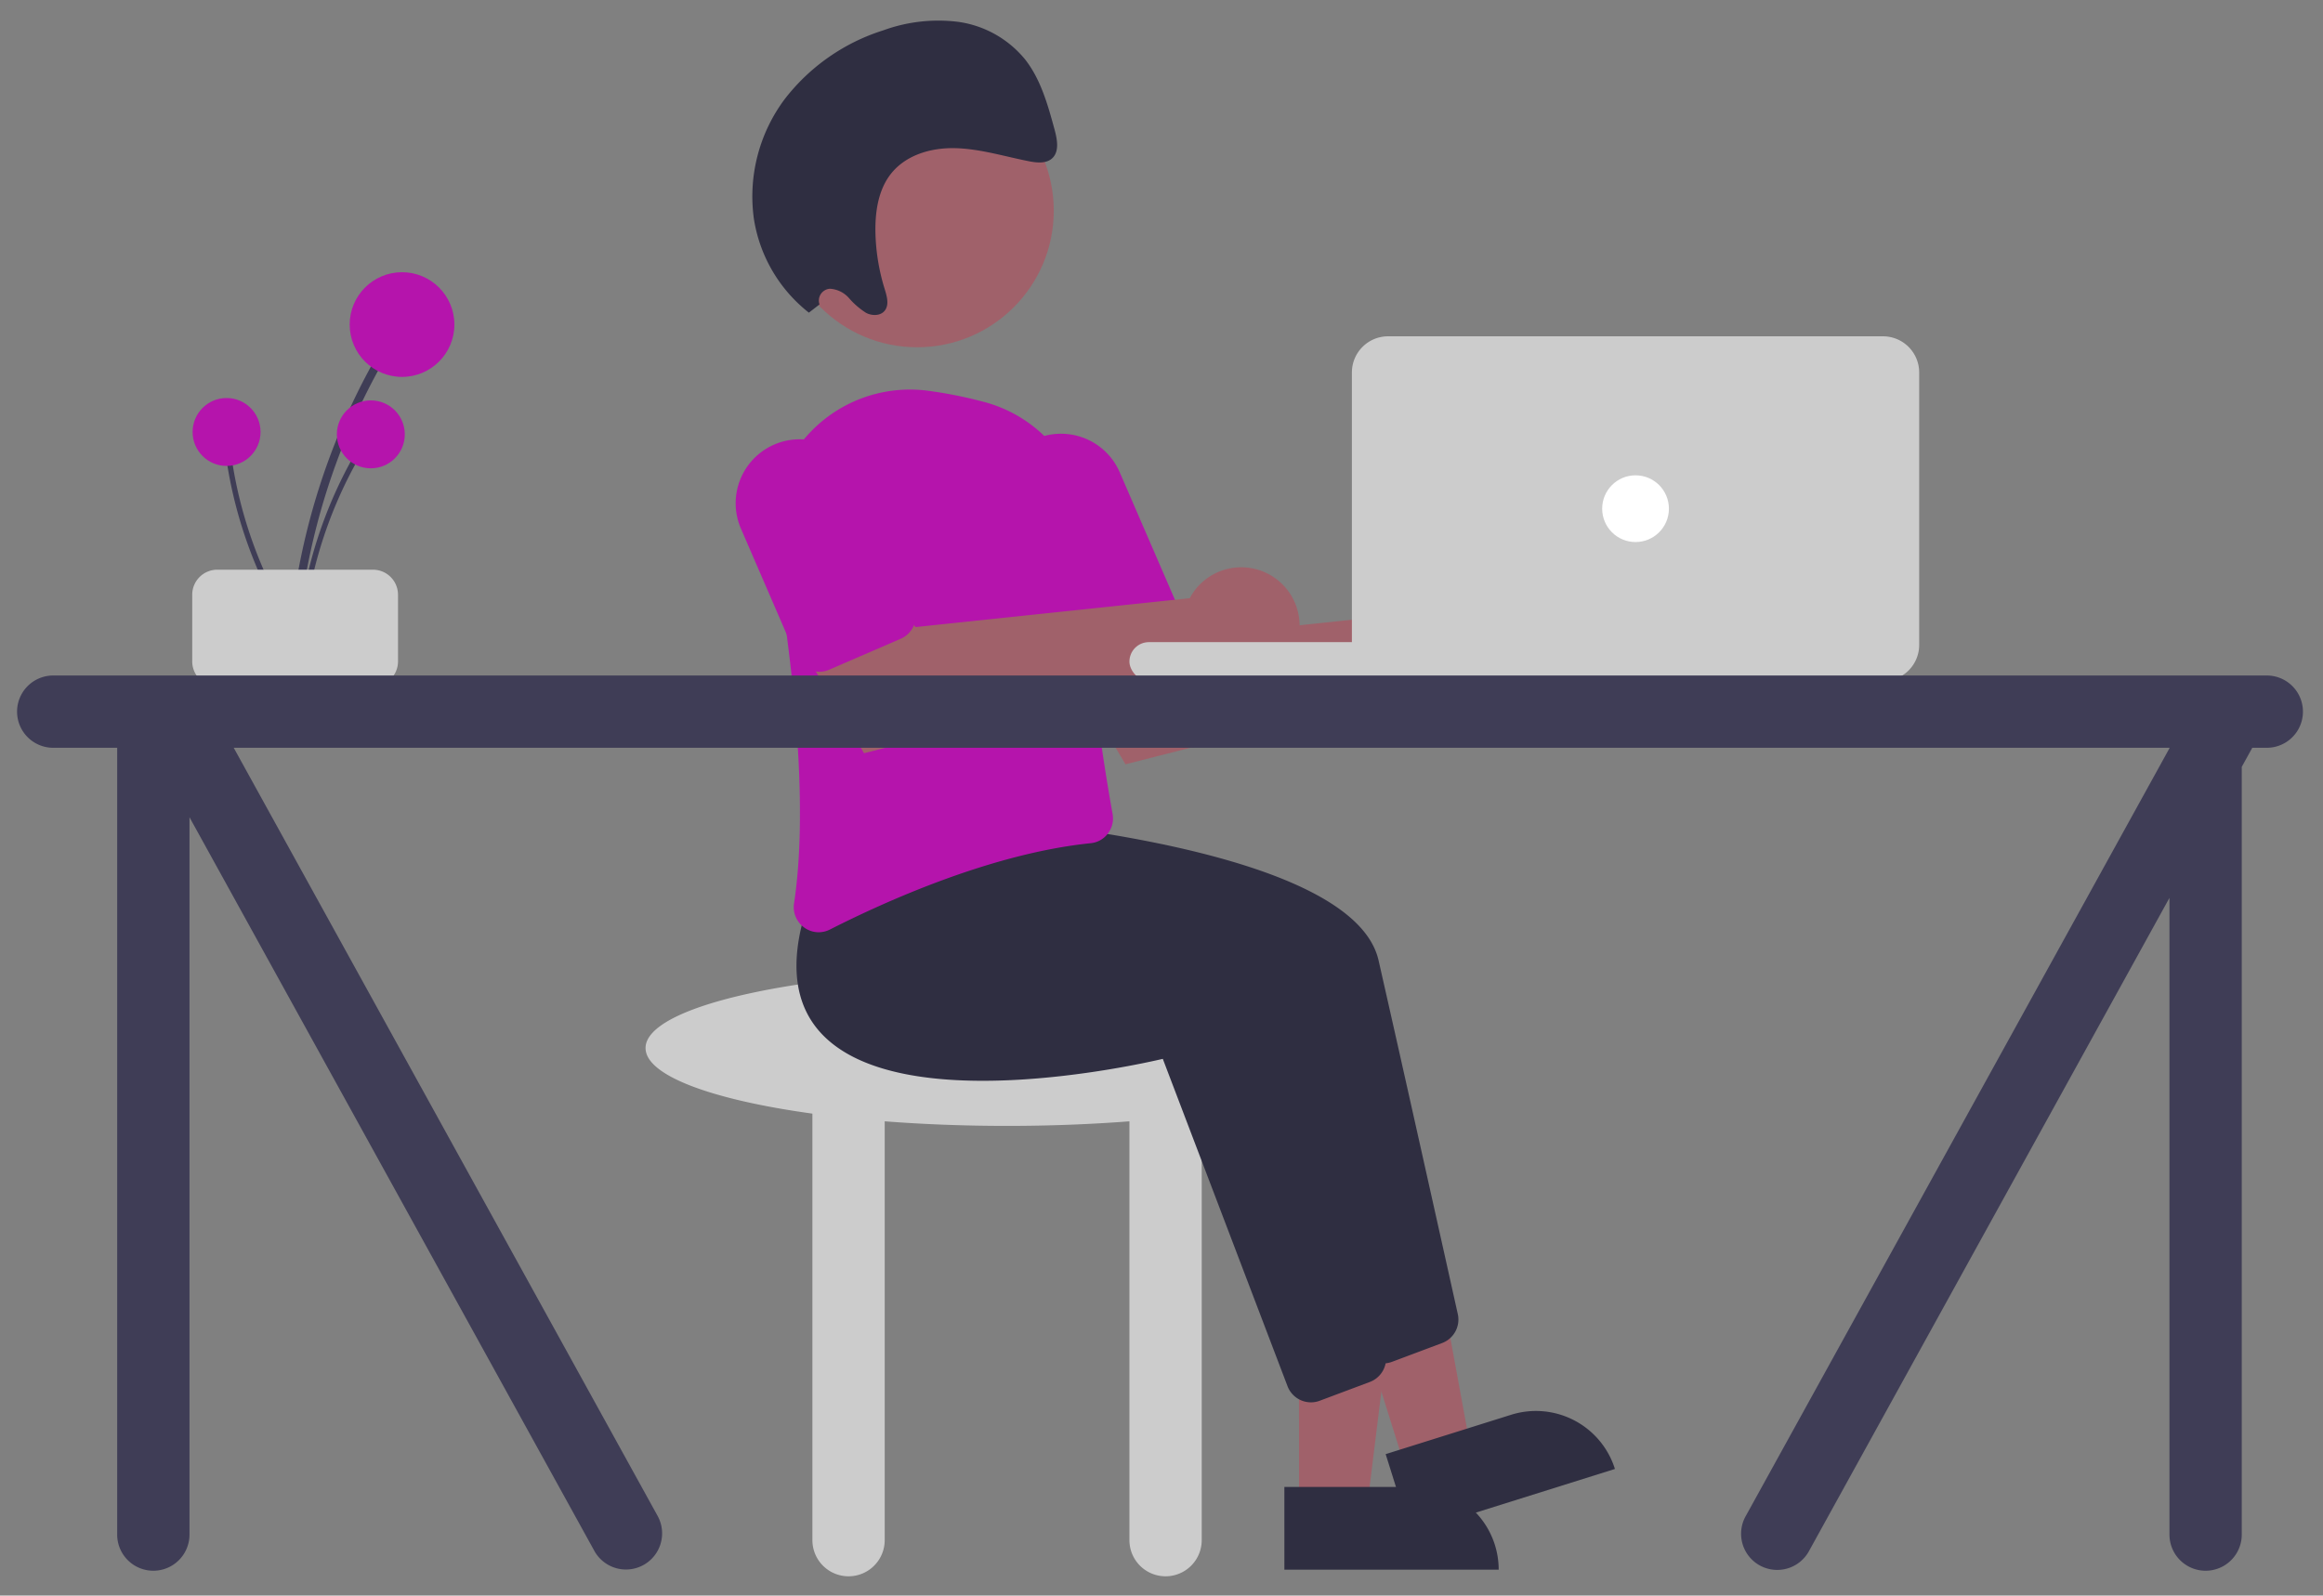 <svg width="417.675" height="286.949" xmlns="http://www.w3.org/2000/svg">

 <rect width="100%" height="100%" fill="#808080" stroke="none"/>

 <g>
  <title>background</title>
  <rect fill="none" id="canvas_background" height="288.949" width="419.675" y="-1" x="-1"/>
 </g>
 <g>
  <title>Layer 1</title>
  <path id="svg_50" fill="#ccc" d="m246.07,188.482c0,-7.732 -29.102,-14 -65,-14s-65,6.268 -65,14c0,4.955 11.964,9.306 30,11.794l0,76.706a6.5,6.5 0 0 0 13,0l0,-75.324c6.872,0.532 14.277,0.824 22,0.824s15.128,-0.292 22,-0.824l0,75.324a6.5,6.5 0 0 0 13,0l0,-76.706c18.036,-2.488 30,-6.839 30,-11.794z"/>
  <polygon id="svg_51" fill="#a0616a" points="233.563,270.906 245.823,270.906 251.655,223.618 233.561,223.618 233.563,270.906 "/>
  <path id="svg_52" fill="#2f2e41" transform="rotate(179.997 816.096,952.692) " d="m1362.695,1623.12l38.531,0a0,0 0 0 1 0,0l0,14.887a0,0 0 0 1 0,0l-23.644,0a14.887,14.887 0 0 1 -14.887,-14.887l0,0a0,0 0 0 1 0,-0z"/>
  <polygon id="svg_53" fill="#a0616a" points="252.701,264.064 264.398,260.393 255.806,213.528 238.542,218.945 252.701,264.064 "/>
  <path id="svg_54" fill="#2f2e41" transform="rotate(162.577 1027.688,722.876) " d="m1593.84,1381.3l38.531,0a0,0 0 0 1 0,0l0,14.887a0,0 0 0 1 0,0l-23.644,0a14.887,14.887 0 0 1 -14.887,-14.887l0,0a0,0 0 0 1 0,-0z"/>
  <path id="svg_55" fill="#2f2e41" d="m244.499,242.299l-22.427,-58.871c-5.031,1.182 -47.227,10.519 -61.359,-4.528c-4.843,-5.157 -5.788,-12.629 -2.808,-22.208l8.248,-10.364l0.256,0.014c3.118,0.164 76.435,4.273 81.461,26.389c4.238,18.645 11.977,53.405 14.247,63.615a4.516,4.516 0 0 1 -2.814,5.184l-9.019,3.382a4.462,4.462 0 0 1 -1.572,0.286a4.513,4.513 0 0 1 -4.213,-2.897z"/>
  <path id="svg_56" fill="#2f2e41" d="m231.499,249.299l-22.427,-58.871c-5.032,1.182 -47.227,10.518 -61.359,-4.528c-4.843,-5.157 -5.788,-12.629 -2.808,-22.208l8.248,-10.364l0.256,0.014c3.118,0.164 76.435,4.273 81.461,26.389c4.238,18.645 11.977,53.405 14.247,63.615a4.516,4.516 0 0 1 -2.814,5.184l-9.019,3.382a4.462,4.462 0 0 1 -1.572,0.286a4.513,4.513 0 0 1 -4.213,-2.897z"/>
  <path id="svg_57" fill="#a0616a" d="m261.807,108.176a10.527,10.527 0 0 0 -0.885,1.402l-49.32,5.196l-7.1,-9.734l-16.091,8.794l13.944,23.621l60.487,-15.423a10.496,10.496 0 1 0 -1.036,-13.857l0,0z"/>
  <path id="svg_58" fill="#b514ac" d="m144.588,166.8a4.507,4.507 0 0 1 -1.819,-4.349c2.782,-18.343 -0.419,-44.619 -3.595,-63.433a24.795,24.795 0 0 1 27.559,-28.762a79.865,79.865 0 0 1 9.913,1.954l0,0a24.596,24.596 0 0 1 18.582,24.468c-0.475,18.154 3.211,40.806 4.818,49.701a4.519,4.519 0 0 1 -0.834,3.511a4.392,4.392 0 0 1 -3.095,1.75c-17.808,1.817 -37.012,10.502 -46.875,15.517a4.501,4.501 0 0 1 -2.05,0.501a4.429,4.429 0 0 1 -2.606,-0.858z"/>
  <path id="svg_59" fill="#b514ac" d="m192.659,119.488a4.471,4.471 0 0 1 -2.474,-2.397l-9.931,-22.942a11.5,11.5 0 1 1 21.107,-9.136l9.932,22.942a4.506,4.506 0 0 1 -2.342,5.917l-12.848,5.562a4.469,4.469 0 0 1 -3.444,0.055l-0,-0z"/>
  <path id="svg_60" fill="#a0616a" d="m214.807,106.176a10.527,10.527 0 0 0 -0.885,1.402l-49.32,5.196l-7.1,-9.734l-16.091,8.794l13.944,23.621l60.487,-15.423a10.496,10.496 0 1 0 -1.036,-13.857l0,0z"/>
  <path id="svg_61" fill="#b514ac" d="m145.659,120.488a4.471,4.471 0 0 1 -2.474,-2.397l-9.931,-22.942a11.5,11.5 0 1 1 21.107,-9.136l9.932,22.942a4.506,4.506 0 0 1 -2.342,5.917l-12.848,5.562a4.469,4.469 0 0 1 -3.444,0.055l-0,-0z"/>
  <circle id="svg_62" fill="#a0616a" r="24.561" cy="37.891" cx="164.906"/>
  <path id="svg_63" fill="#2f2e41" d="m147.346,54.748a2.135,2.135 0 0 1 1.856,-2.819a4.93,4.93 0 0 1 3.476,1.715a13.834,13.834 0 0 0 3.071,2.637c1.188,0.599 2.8,0.514 3.477,-0.628c0.636,-1.072 0.2,-2.508 -0.185,-3.753a36.907,36.907 0 0 1 -1.63,-9.77c-0.111,-3.7 0.411,-7.562 2.46,-10.448c2.644,-3.725 7.371,-5.139 11.845,-5.036s8.875,1.484 13.307,2.357c1.53,0.301 3.328,0.455 4.352,-0.73c1.088,-1.261 0.688,-3.301 0.226,-5.004c-1.201,-4.417 -2.475,-8.985 -5.265,-12.552a18.898,18.898 0 0 0 -12.061,-6.79a28.938,28.938 0 0 0 -13.462,1.528a36.096,36.096 0 0 0 -17.683,12.319a29.236,29.236 0 0 0 -5.578,21.6a26.667,26.667 0 0 0 9.886,16.855l1.908,-1.479z"/>
  <path id="svg_64" fill="#3f3d56" d="m53.566,113.876a122.042,122.042 0 0 1 10.101,-38.517q2.28,-5.092 5.018,-9.961a0.744,0.744 0 0 0 -1.284,-0.75a123.728,123.728 0 0 0 -13.768,37.982q-1.034,5.584 -1.554,11.246c-0.088,0.952 1.399,0.946 1.486,0z"/>
  <circle id="svg_65" fill="#b514ac" r="9.414" cy="58.368" cx="72.285"/>
  <path id="svg_66" fill="#3f3d56" d="m54.529,114.126a79.174,79.174 0 0 1 6.553,-24.988q1.479,-3.304 3.255,-6.462a0.483,0.483 0 0 0 -0.833,-0.487a80.268,80.268 0 0 0 -8.932,24.641q-0.671,3.622 -1.008,7.296c-0.057,0.618 0.908,0.614 0.964,0l-0,0z"/>
  <circle id="svg_67" fill="#b514ac" r="6.108" cy="78.115" cx="66.673"/>
  <path id="svg_68" fill="#3f3d56" d="m53.312,113.55a79.174,79.174 0 0 1 -10.202,-23.733q-0.866,-3.515 -1.408,-7.097a0.483,0.483 0 0 0 -0.956,0.128a80.269,80.269 0 0 0 8.113,24.922q1.699,3.269 3.693,6.373c0.335,0.522 1.093,-0.074 0.76,-0.593z"/>
  <circle id="svg_69" fill="#b514ac" r="6.108" cy="77.687" cx="40.738"/>
  <path id="svg_70" fill="#ccc" d="m34.562,118.954l0,-12a4.505,4.505 0 0 1 4.5,-4.5l28,0a4.505,4.505 0 0 1 4.5,4.5l0,12a4.505,4.505 0 0 1 -4.5,4.5l-28,0a4.505,4.505 0 0 1 -4.5,-4.5z"/>
  <rect id="svg_71" fill="#ccc" rx="3.5" height="7" width="86" y="115.482" x="203.07"/>
  <path id="svg_72" fill="#ccc" d="m338.57,122.482l-89,0a6.507,6.507 0 0 1 -6.5,-6.5l0,-49a6.507,6.507 0 0 1 6.5,-6.5l89,0a6.507,6.507 0 0 1 6.5,6.5l0,49a6.507,6.507 0 0 1 -6.5,6.5z"/>
  <circle id="svg_73" fill="#fff" r="6" cy="91.482" cx="294.07"/>
  <path id="svg_91" fill="#3f3d56" d="m407.57,121.482l-398,0a6.5,6.5 0 1 0 0,13l11.5,0l0,141.5a6.5,6.5 0 0 0 13,0l0,-129.01l72.871,132.078a6.5,6.5 0 0 0 11.258,-6.5l-76.176,-138.068l348.046,0l0,0.084l-76.129,137.984a6.5,6.5 0 1 0 11.258,6.5l64.871,-117.578l0,114.51a6.5,6.5 0 0 0 13,0l0,-138.073l1.891,-3.427l2.609,0a6.5,6.5 0 0 0 0,-13z"/>
 </g>
</svg>
